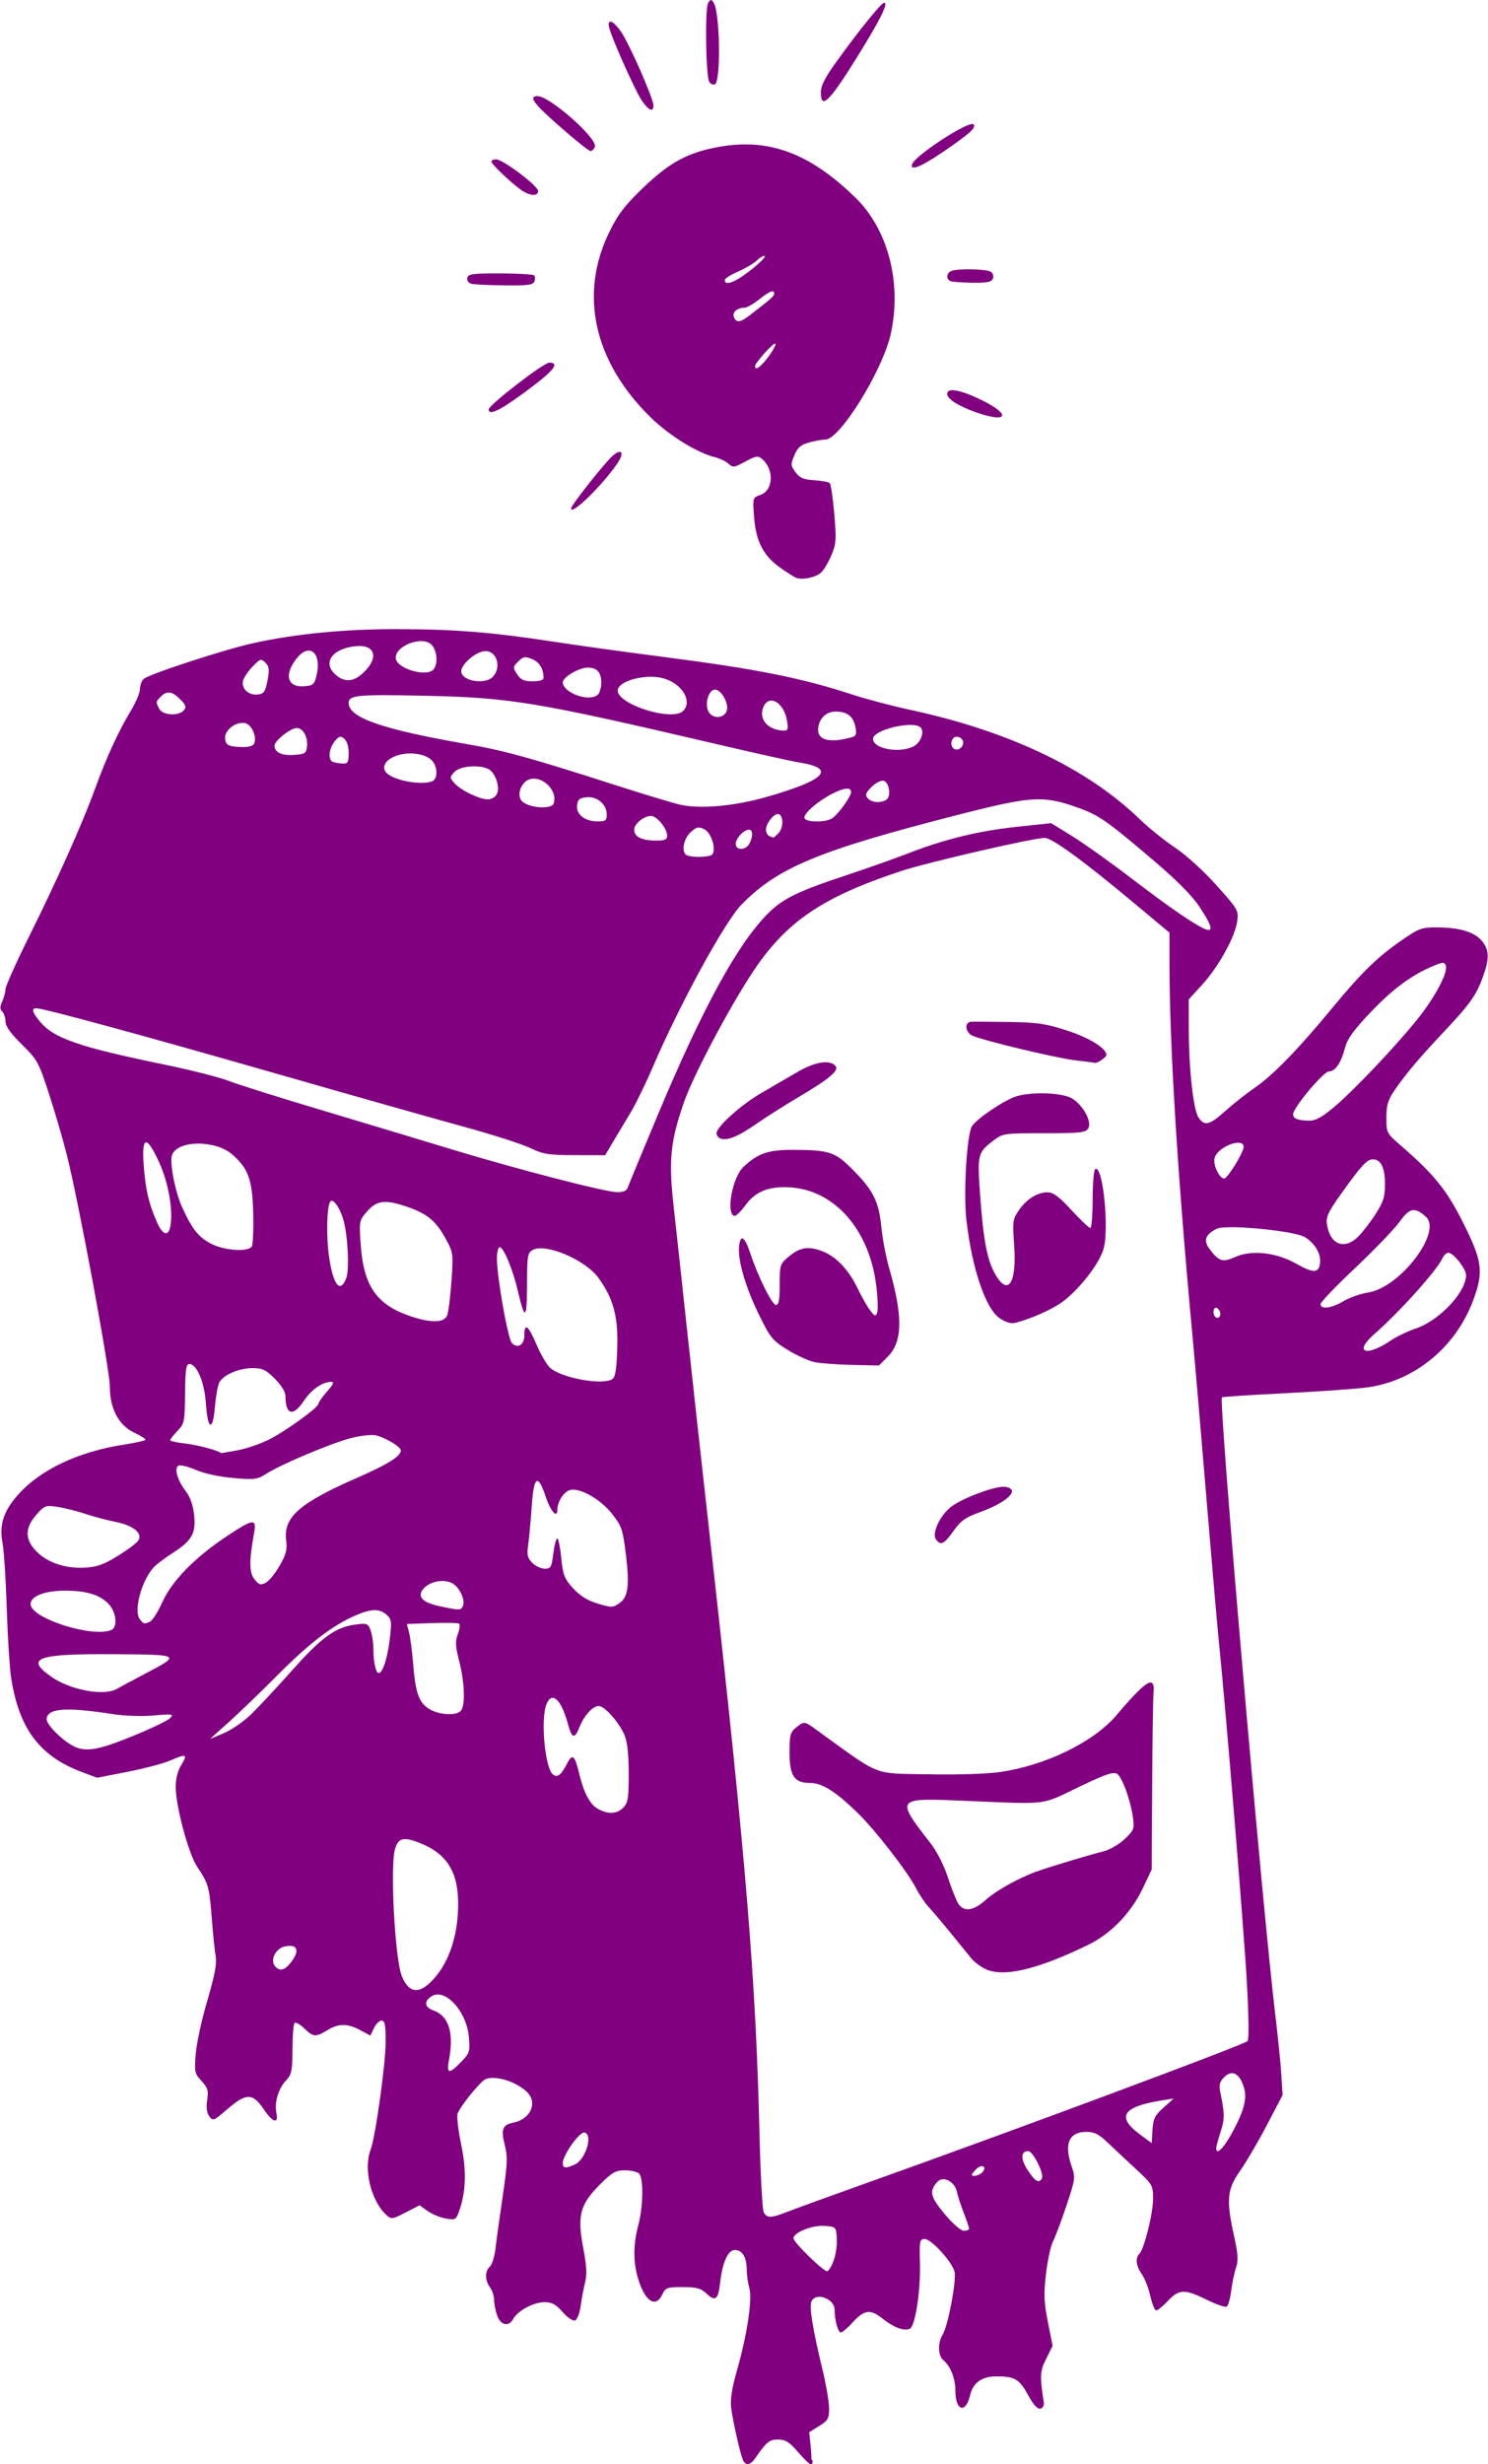 <?xml version="1.0" encoding="UTF-8" standalone="no"?>
<svg
   xmlns:dc="http://purl.org/dc/elements/1.1/"
   xmlns:cc="http://creativecommons.org/ns#"
   xmlns:rdf="http://www.w3.org/1999/02/22-rdf-syntax-ns#"
   xmlns:svg="http://www.w3.org/2000/svg"
   xmlns="http://www.w3.org/2000/svg"
   xmlns:sodipodi="http://sodipodi.sourceforge.net/DTD/sodipodi-0.dtd"
   xmlns:inkscape="http://www.inkscape.org/namespaces/inkscape"
   version="1.1"
   id="svg247"
   width="173.44"
   height="287.04"
   viewBox="0 0 173.44 287.04"
   sodipodi:docname="idee.svg"
   inkscape:version="1.0.1 (1.0.1+r75)"
   inkscape:export-filename="/media/chemo/DATA/Coding/Sammel-App/Sammel-App/sammel_app/assets/images/house_info.png"
   inkscape:export-xdpi="334.45001"
   inkscape:export-ydpi="334.45001">
  <defs
     id="defs251" />
  <sodipodi:namedview
     pagecolor="#ffffff"
     bordercolor="#666666"
     borderopacity="1"
     objecttolerance="10"
     gridtolerance="10"
     guidetolerance="10"
     inkscape:pageopacity="0"
     inkscape:pageshadow="2"
     inkscape:window-width="1848"
     inkscape:window-height="1016"
     id="namedview249"
     showgrid="false"
     inkscape:zoom="2.7234879"
     inkscape:cx="86.720001"
     inkscape:cy="143.52"
     inkscape:window-x="72"
     inkscape:window-y="27"
     inkscape:window-maximized="1"
     inkscape:current-layer="g257"
     inkscape:document-rotation="0" />
  <g
     id="g257">
    <path
       style="display:inline;fill:#800080;stroke-width:0.32"
       d="m 82.875,0.002 c -0.089,0.001 -0.183,0.108 -0.328,0.318 -0.391,0.566 -0.284,8.587 0.123,9.217 0.148,0.229 0.435,0.362 0.639,0.295 C 84.041,9.59 83.933,1.48 83.182,0.311 83.049,0.105 82.964,5.1549625e-4 82.875,0.002 Z m 20.176,0.318 c -0.319,0 -2.872,3.153 -5.531,6.832 -1.385,1.916 -1.84,2.817 -1.84,3.641 0,1.997 0.982,1.061 4.041,-3.85 2.882,-4.627 3.885,-6.623 3.33,-6.623 z M 71.104,2.529 c -0.141,0.033 -0.192,0.231 -0.119,0.611 0.197,1.022 2.966,7.262 3.754,8.459 0.833,1.265 1.422,1.549 1.422,0.684 0,-0.813 -2.803,-7.184 -3.785,-8.604 C 71.821,2.879 71.339,2.474 71.104,2.529 Z m -8.441,8.67 c -1.124,0 -0.495,0.848 2.717,3.656 1.726,1.509 3.278,2.744 3.449,2.744 0.171,0 0.398,-0.226 0.504,-0.502 0.36,-0.939 -5.247,-5.898 -6.67,-5.898 z m 50.648,3.242 c -1.093,0.059 -6.678,3.73 -6.992,4.678 -0.286,0.864 1.059,0.316 3.764,-1.537 3.005,-2.058 3.748,-2.738 3.385,-3.102 -0.03,-0.03 -0.083,-0.043 -0.156,-0.039 z m -26.254,2.381 c -1.019,-0.012 -2.064,0.077 -3.143,0.266 -3.68,0.642 -5.842,1.798 -8.949,4.781 -2.141,2.056 -2.92,3.073 -3.938,5.146 -3.57,7.275 -1.809,15.137 4.846,21.635 2.145,2.095 5.457,4.135 7.486,4.613 0.528,0.124 1.22,0.46 1.537,0.746 0.535,0.482 0.677,0.463 1.975,-0.246 1.197,-0.654 1.475,-0.701 1.922,-0.33 1.467,1.218 1.366,3.684 -0.174,4.221 -0.896,0.312 -0.897,0.319 -0.721,2.609 0.215,2.799 1.076,4.463 3.029,5.854 0.765,0.545 1.609,1.077 1.873,1.184 0.715,0.288 2.281,-0.04 2.908,-0.607 0.303,-0.274 0.838,-1.173 1.188,-1.996 0.573,-1.349 0.607,-1.829 0.346,-4.846 -0.159,-1.841 -0.395,-3.452 -0.525,-3.58 -0.13,-0.128 -0.942,-0.277 -1.805,-0.332 -1.25,-0.079 -1.693,-0.268 -2.186,-0.93 -0.571,-0.768 -0.581,-0.916 -0.137,-1.979 0.377,-0.902 0.742,-1.221 1.705,-1.488 0.674,-0.187 1.532,-0.341 1.908,-0.342 1.715,-0.004 6.753,-8.176 7.65,-12.41 1.26,-5.947 -0.353,-12.069 -4.16,-15.785 -4.274,-4.172 -8.221,-6.133 -12.637,-6.184 z m -29.217,1.742 c -0.308,-0.003 -0.561,0.11 -0.561,0.25 0,0.293 1.964,2.192 3.324,3.213 1.069,0.803 2.117,0.907 2.117,0.211 0,-0.585 -4.095,-3.667 -4.881,-3.674 z m 31.176,11.254 c 0.059,-0.012 0.105,-0.004 0.131,0.021 0.104,0.104 -0.653,0.848 -1.68,1.654 -1.778,1.396 -2.986,1.855 -2.986,1.135 0,-0.182 0.684,-0.625 1.52,-0.982 0.836,-0.358 1.843,-0.952 2.238,-1.322 0.296,-0.278 0.6,-0.471 0.777,-0.506 z m 24.277,1.555 c -0.986,-0.021 -2.004,0.035 -2.387,0.182 -0.604,0.232 -0.669,0.966 -0.105,1.193 0.22,0.089 1.375,0.174 2.568,0.188 1.71,0.02 2.212,-0.085 2.367,-0.488 0.108,-0.282 -0.004,-0.639 -0.25,-0.795 -0.254,-0.161 -1.207,-0.258 -2.193,-0.279 z m -54.984,0.475 c -3.233,-0.007 -3.749,0.064 -3.84,0.525 -0.06,0.305 0.142,0.598 0.473,0.684 0.318,0.082 2.06,0.165 3.869,0.186 2.694,0.03 3.323,-0.051 3.479,-0.455 0.104,-0.272 0.093,-0.593 -0.027,-0.713 -0.12,-0.12 -1.899,-0.222 -3.953,-0.227 z M 90.01,33.938 c 0.157,-0.011 0.23,0.081 0.23,0.273 0,0.272 -0.427,0.649 -2.846,2.51 -1.107,0.852 -1.584,0.904 -1.852,0.207 -0.211,-0.551 0.376,-1.074 1.213,-1.082 0.284,-0.003 1.06,-0.437 1.725,-0.965 0.774,-0.615 1.268,-0.924 1.529,-0.943 z m 0.367,6.092 c 0.096,0.096 -0.268,0.778 -0.809,1.514 -0.897,1.219 -1.587,1.706 -1.557,1.098 0.021,-0.411 2.18,-2.796 2.365,-2.611 z m -26.352,2.211 c -0.663,0 -7.064,4.94 -7.064,5.451 0,0.848 1.673,-0.05 5.383,-2.889 2.303,-1.762 2.829,-2.562 1.682,-2.562 z m 46.992,3.213 c -0.401,3.9e-4 -0.617,0.142 -0.617,0.43 0,0.581 1.28,1.402 3.318,2.127 3.725,1.325 4.23,0.312 0.701,-1.408 -1.552,-0.757 -2.734,-1.149 -3.402,-1.148 z m -38.883,7.189 c -0.232,0.048 -0.578,0.273 -0.98,0.699 -1.46,1.547 -4.594,5.566 -4.594,5.891 0,0.905 4.001,-3.051 5.533,-5.471 0.498,-0.787 0.427,-1.199 0.041,-1.119 z M 46.23,73.281 c -6.079,-0.001 -11.686,0.543 -16.643,1.617 -3.257,0.706 -12.12,3.589 -12.82,4.17 -0.246,0.204 -0.447,0.73 -0.447,1.17 10e-7,0.439 -0.509,1.636 -1.131,2.66 C 13.781,85.218 12.388,88.265 11.031,92 c -1.421,3.913 -4.32,10.397 -7.635,17.072 -1.516,3.053 -2.756,5.818 -2.756,6.145 0,0.326 -0.169,0.963 -0.375,1.416 -0.287,0.63 -0.287,0.912 0,1.199 0.206,0.206 0.375,0.73 0.375,1.164 0,0.54 0.601,1.381 1.906,2.666 1.823,1.795 1.961,2.048 3.176,5.787 0.698,2.151 1.633,5.351 2.076,7.111 1.382,5.485 5.002,24.979 5.002,26.941 0,2.566 1.025,4.514 2.828,5.369 0.732,0.347 1.332,0.719 1.332,0.824 -10e-7,0.105 -1.116,0.362 -2.48,0.572 -5.377,0.828 -9.822,2.936 -12.428,5.896 -1.651,1.876 -2.16,3.491 -1.758,5.564 0.166,0.853 0.388,4.287 0.494,7.631 0.106,3.344 0.338,7.001 0.516,8.127 0.933,5.908 3.332,9.089 8.242,10.926 l 1.775,0.664 3.539,-0.691 c 1.946,-0.381 4.169,-0.966 4.939,-1.299 1.929,-0.834 2.113,-0.769 1.346,0.473 -0.427,0.692 -0.666,1.617 -0.666,2.582 0,2.232 1.499,7.813 2.498,9.299 1.316,1.957 1.418,2.312 1.699,5.92 0.144,1.848 0.352,3.887 0.463,4.529 0.147,0.856 -0.111,2.224 -0.969,5.119 -0.644,2.173 -1.253,4.969 -1.354,6.211 -0.172,2.126 -0.13,2.312 0.672,3.178 0.729,0.786 0.823,1.11 0.66,2.223 -0.127,0.869 -0.044,1.498 0.25,1.895 0.418,0.563 0.518,0.528 1.932,-0.695 2.39,-2.068 3.093,-2.081 4.447,-0.082 1.018,1.503 1.7,1.699 1.443,0.416 -0.253,-1.266 0.215,-2.858 1.129,-3.83 0.641,-0.683 0.731,-1.111 0.742,-3.615 0.007,-1.562 0.115,-2.944 0.242,-3.07 0.127,-0.127 0.633,0.156 1.125,0.627 1.071,1.026 1.332,1.046 2.691,0.217 1.324,-0.807 2.343,-0.809 3.838,-0.008 l 1.182,0.633 0.418,-0.873 c 0.23,-0.48 0.631,-0.873 0.891,-0.873 0.373,0 0.472,0.502 0.477,2.4 0.006,2.538 -1.19,11.149 -1.756,12.637 -0.858,2.257 0.046,5.988 1.846,7.617 0.562,0.509 0.688,0.493 2.225,-0.299 l 1.631,-0.84 0.92,0.654 c 0.506,0.36 1.452,0.755 2.104,0.877 1.076,0.202 1.213,0.147 1.504,-0.619 0.879,-2.311 0.984,-4.825 0.33,-7.955 -0.351,-1.683 -0.54,-3.324 -0.418,-3.646 0.339,-0.898 2.664,-3.758 3.254,-4.002 1.126,-0.466 3.444,0.23 4.764,1.432 1.375,1.253 0.534,3.223 -1.557,3.641 -1.247,0.249 -1.435,0.78 -0.951,2.67 0.33,1.286 0.29,2.19 -0.244,5.799 -0.348,2.351 -0.725,5.094 -0.84,6.094 -0.114,1 -0.415,1.989 -0.668,2.199 -0.593,0.492 -0.588,1.61 0.01,2.4 0.258,0.342 0.475,0.997 0.48,1.455 0.006,0.458 0.168,1.286 0.361,1.84 0.402,1.153 1.359,1.356 1.873,0.396 0.506,-0.946 2.37,-1.949 3.621,-1.949 0.895,0 1.337,0.238 2.137,1.148 0.575,0.655 1.199,1.075 1.451,0.979 0.244,-0.094 0.538,-0.86 0.654,-1.709 0.116,-0.846 0.349,-2.085 0.518,-2.754 0.226,-0.893 0.167,-1.957 -0.225,-4 -0.716,-3.74 -0.375,-5.042 1.924,-7.344 1.459,-1.46 1.844,-1.68 2.943,-1.68 0.696,0 1.437,0.172 1.648,0.383 0.53,0.53 0.477,3.883 -0.096,6.016 -0.598,2.229 -0.607,4.282 -0.023,6.221 0.795,2.642 2.039,3.462 2.814,1.859 0.396,-0.819 0.561,-0.879 2.393,-0.877 1.642,0.002 2.106,0.131 2.797,0.779 1.007,0.946 1.342,0.673 1.555,-1.262 0.263,-2.392 0.916,-3.84 1.732,-3.84 0.857,0 1.371,0.864 1.371,2.301 10e-7,0.585 0.137,1.538 0.303,2.117 0.372,1.298 -0.257,5.482 -1.451,9.645 -0.561,1.957 -0.781,3.352 -0.674,4.264 0.17,1.437 0.995,5.137 1.355,6.074 h 0.002 c 0.29,0.753 0.863,0.706 1.436,-0.117 1.371,-1.972 1.653,-2.203 2.693,-2.203 0.855,0 1.294,0.275 2.297,1.436 0.682,0.79 1.345,1.437 1.475,1.439 0.01,1.8e-4 0.015,-0.035 0.023,-0.045 0.028,0.017 0.06,0.049 0.08,0.049 0.078,0 0.143,-0.142 0.143,-0.318 0,-0.104 -0.057,-0.191 -0.139,-0.25 0,0 0,-0.002 0,-0.002 0.006,-0.337 -0.014,-0.791 -0.066,-1.297 l -0.195,-1.869 1.16,-0.719 c 1.034,-0.639 1.16,-0.863 1.16,-2.051 -2.3e-4,-0.734 -0.348,-2.773 -0.773,-4.533 -1.105,-4.573 -1.531,-7.137 -1.303,-7.855 0.385,-1.213 2.717,-0.449 2.717,0.891 0,1.196 0.396,2.645 0.725,2.645 0.179,0 0.774,-0.494 1.32,-1.098 1.418,-1.566 2.096,-1.661 3.557,-0.5 1.298,1.031 2.433,1.456 3.154,1.18 0.637,-0.244 1.281,-4.383 1.193,-7.662 -0.07,-2.606 -0.031,-2.799 0.561,-2.799 0.765,0 3.18,2.648 3.471,3.807 0.249,0.992 -0.754,6.308 -1.377,7.301 -0.593,0.945 -0.564,2.475 0.057,2.99 0.86,0.714 1.42,2.134 1.42,3.607 0,2.314 1.191,2.682 1.703,0.527 0.362,-1.521 1.36,-2.232 3.129,-2.232 2.107,0 2.634,0.321 3.686,2.252 0.57,1.048 1.052,1.576 1.379,1.508 0.295,-0.061 0.463,-0.364 0.406,-0.732 -0.475,-3.09 -0.446,-3.634 0.283,-5.094 l 0.744,-1.488 -0.551,-2.783 c -0.459,-2.318 -0.496,-3.256 -0.219,-5.611 0.183,-1.556 0.548,-3.249 0.812,-3.76 0.264,-0.511 0.969,-2.386 1.566,-4.166 1.031,-3.073 1.063,-3.302 0.633,-4.521 -0.946,-2.682 -0.358,-4.084 1.713,-4.084 0.911,0 1.439,0.266 2.457,1.238 0.713,0.681 2.197,2.07 3.297,3.088 1.95,1.804 2,1.891 2,3.482 0,1.701 -1.029,5.827 -1.594,6.393 -0.499,0.499 -0.391,1.413 0.283,2.371 0.336,0.477 0.782,1.623 0.992,2.547 0.21,0.924 0.521,1.68 0.691,1.68 0.17,0 0.786,-0.503 1.367,-1.119 1.301,-1.379 1.938,-1.397 4.518,-0.127 1.109,0.546 2.158,0.905 2.33,0.799 0.172,-0.106 0.409,-0.949 0.527,-1.873 0.118,-0.924 0.374,-2.135 0.566,-2.693 0.275,-0.799 0.223,-1.584 -0.242,-3.682 -0.926,-4.178 -0.811,-5.413 0.707,-7.566 0.704,-0.999 2.109,-3.395 3.119,-5.322 l 1.836,-3.504 -0.152,-2.416 c -0.084,-1.329 -0.39,-4.358 -0.678,-6.734 -1.53,-12.622 -6.647,-71.762 -6.24,-72.127 0.07,-0.063 3.44,-0.28 7.488,-0.482 4.048,-0.202 8.352,-0.511 9.564,-0.686 5.461,-0.784 10.178,-4.675 12.209,-10.07 1.26,-3.346 1.107,-4.589 -1.107,-9.014 -1.948,-3.892 -3.378,-5.669 -7.309,-9.076 -1.647,-1.428 -1.678,-1.484 -1.678,-3.234 0,-1.39 0.185,-2.056 0.838,-3.027 1.275,-1.897 2.906,-3.845 5.73,-6.84 3.146,-3.336 3.889,-4.369 4.666,-6.496 0.775,-2.12 0.765,-3.14 -0.039,-4.162 -0.842,-1.071 -2.541,-1.616 -5.115,-1.643 -1.952,-0.02 -2.208,0.067 -4.16,1.402 -2.931,2.006 -4.768,3.79 -8.256,8.014 -3.988,4.83 -6.86,7.78 -9.023,9.268 -0.968,0.666 -2.5,1.876 -3.406,2.691 -1.854,1.668 -2.445,1.808 -3.143,0.744 -0.599,-0.914 -1.118,-5.648 -1.125,-10.258 l -0.006,-3.475 1.58,-1.73 c 1.894,-2.073 3.813,-5.54 4.068,-7.354 0.181,-1.282 0.122,-1.383 -2.432,-4.229 -1.51,-1.682 -3.551,-3.535 -4.826,-4.383 -1.216,-0.808 -3.043,-2.276 -4.061,-3.262 -6.111,-5.918 -15.195,-10.26 -26.65,-12.74 -2.2,-0.476 -5.256,-1.279 -6.791,-1.781 -6.058,-1.984 -11.202,-3.007 -22.33,-4.443 -4.136,-0.534 -9.823,-1.322 -12.639,-1.754 -7.183,-1.101 -11.591,-1.452 -18.25,-1.453 z m 2.855,1.395 c 0.46,6.05e-4 0.877,0.113 1.166,0.375 0.704,0.637 0.847,2.362 0.244,2.965 -0.847,0.847 -4.138,-0.11 -4.354,-1.266 -0.198,-1.062 1.563,-2.076 2.943,-2.074 z M 42.043,75.25 c 1.636,0.08 1.982,1.314 0.598,2.814 -1.2,1.3 -2.284,1.508 -3.375,0.65 -1.731,-1.362 -0.74,-3.058 2,-3.426 0.285,-0.038 0.544,-0.05 0.777,-0.039 z m -6.148,0.535 c 0.871,-0.076 1.428,1.061 1.008,2.85 -0.255,1.087 -0.395,1.214 -1.42,1.301 -1.998,0.169 -2.415,-1.326 -0.906,-3.244 0.462,-0.587 0.923,-0.872 1.318,-0.906 z m 20.688,0.055 c 1.363,0 1.903,1.95 0.836,3.018 -0.936,0.936 -3.658,0.446 -3.658,-0.658 0,-0.864 1.79,-2.359 2.822,-2.359 z m 4.541,0.723 c 0.226,-0.038 0.483,0.04 0.904,0.215 0.864,0.358 1.316,1.103 1.328,2.184 0.003,0.254 -0.46,0.398 -1.268,0.398 -1.013,0 -1.383,-0.167 -1.811,-0.82 -0.512,-0.782 -0.507,-0.852 0.129,-1.488 0.295,-0.295 0.491,-0.45 0.717,-0.488 z m -30.646,0.307 c 0.136,0.022 0.268,0.137 0.457,0.326 0.448,0.448 0.488,0.797 0.242,2.072 -0.256,1.325 -0.409,1.545 -1.135,1.629 -1.085,0.126 -1.971,-0.734 -1.699,-1.65 0.112,-0.377 0.62,-1.114 1.129,-1.637 0.542,-0.557 0.78,-0.778 1.006,-0.74 z m 38.02,0.893 c 1.085,-0.002 1.584,0.552 1.584,1.758 0,0.546 -0.174,1.166 -0.385,1.377 -0.934,0.934 -4.096,-0.172 -4.096,-1.432 0,-0.591 1.89,-1.702 2.896,-1.703 z m 7.115,1.072 c 0.592,-0.021 1.176,0.03 1.684,0.17 2.205,0.609 3.461,2.672 2.32,3.812 C 78.372,84.06 72,82.069 72,80.438 c 0,-0.833 1.836,-1.539 3.611,-1.604 z m 7.732,1.486 c 0.668,0 1.527,1.41 1.4,2.301 -0.153,1.083 -1.732,1.22 -2.201,0.191 -0.419,-0.92 0.086,-2.492 0.801,-2.492 z M 19.787,80.68 c 0.359,0.049 0.746,0.305 1.215,0.773 0.658,0.658 0.741,0.904 0.428,1.281 -0.58,0.699 -2.457,0.597 -2.859,-0.154 -0.428,-0.8 -0.423,-0.843 0.172,-1.438 0.355,-0.355 0.686,-0.512 1.045,-0.463 z m 25.123,0.293 c 1.224,0.002 2.791,0.029 4.791,0.074 9.839,0.221 12.776,0.709 33.818,5.627 4.488,1.049 8.808,2.01 9.6,2.135 4.413,0.693 3.152,2.041 -3.756,4.016 -3.733,1.067 -7.609,1.427 -9.984,0.928 -0.781,-0.164 -4.309,-1.228 -7.84,-2.363 -9.588,-3.083 -12.747,-3.956 -16.979,-4.691 -10.02,-1.742 -13.92,-3.092 -13.92,-4.82 0,-0.684 0.596,-0.91 4.27,-0.904 z m 44.893,0.639 c 0.76,-0.092 1.69,0.85 1.934,2.35 0.161,0.993 0.101,1.156 -0.414,1.139 -1.804,-0.061 -2.897,-1.294 -2.371,-2.678 0.195,-0.513 0.506,-0.769 0.852,-0.811 z m 7.594,1.27 c 1.352,0 2.067,0.558 2.312,1.807 0.159,0.809 0.082,1.041 -0.395,1.176 -2.464,0.699 -3.955,0.389 -3.955,-0.822 0,-1.237 0.871,-2.16 2.037,-2.16 z m -69.273,1.326 c 0.133,-0.013 0.264,-0.011 0.393,0.008 0.765,0.112 1.442,1.529 1.125,2.355 -0.117,0.305 -0.604,0.462 -1.391,0.445 -1.665,-0.035 -2.01,-0.227 -2.01,-1.115 0,-0.799 0.954,-1.605 1.883,-1.693 z m 78.115,0.236 c 0.554,0.016 0.982,0.13 1.133,0.375 0.382,0.619 -0.145,1.786 -0.979,2.166 -1.713,0.781 -4.633,0.203 -4.633,-0.918 0,-0.835 2.815,-1.671 4.479,-1.623 z m -71.664,0.357 c 0.758,0 1.336,1.044 1.205,2.176 -0.09,0.779 -0.241,0.872 -1.541,0.957 C 32.811,88.027 32,87.632 32,86.844 c 0,-0.563 1.866,-2.043 2.574,-2.043 z m 77.043,1.023 c 0.368,0.05 0.725,0.383 0.643,0.811 -0.059,0.307 -0.339,0.604 -0.623,0.658 -0.607,0.117 -0.969,-0.612 -0.6,-1.209 0.135,-0.218 0.359,-0.29 0.58,-0.26 z m -72.025,0.006 c 0.16,-0.045 0.31,0.035 0.531,0.219 0.313,0.26 0.518,0.918 0.518,1.67 0,1.081 -0.093,1.239 -0.721,1.217 -0.396,-0.014 -0.899,-0.099 -1.119,-0.188 -0.595,-0.24 -0.484,-1.534 0.203,-2.383 0.259,-0.319 0.428,-0.49 0.588,-0.535 z m 8.139,1.934 c 1.002,-0.021 1.981,0.237 2.535,0.738 0.747,0.676 0.814,2.233 0.107,2.504 -1.203,0.462 -4.122,-0.016 -5.174,-0.848 -0.791,-0.625 -0.441,-1.533 0.789,-2.047 0.53,-0.222 1.141,-0.335 1.742,-0.348 z m 7.658,1.498 c 0.592,0.013 1.163,0.12 1.559,0.332 0.814,0.436 1.372,2.14 0.955,2.918 -0.179,0.335 -0.643,0.605 -1.033,0.602 -0.991,-0.01 -3.151,-1.049 -3.879,-1.867 -0.589,-0.662 -0.589,-0.708 -0.029,-1.326 0.398,-0.44 1.442,-0.679 2.428,-0.658 z m 6.762,1.436 c 1.379,-0.064 2.881,1.58 2.369,2.914 -0.28,0.729 -3.054,0.472 -3.732,-0.346 -0.545,-0.657 -0.103,-2.027 0.785,-2.432 0.186,-0.085 0.381,-0.128 0.578,-0.137 z m 40.816,0.244 c 0.685,0.13 0.945,1.834 0.338,2.219 -0.663,0.42 -1.747,0.326 -2.174,-0.188 -0.314,-0.378 -0.227,-0.624 0.449,-1.301 0.46,-0.46 1.083,-0.788 1.387,-0.73 z m -4.338,0.926 c 0.375,-0.035 0.57,0.095 0.57,0.391 0,0.498 -1.391,2.456 -2.146,3.021 -0.761,0.569 -3.293,0.531 -3.293,-0.051 0,-0.561 1.606,-1.935 3.23,-2.764 0.711,-0.363 1.264,-0.563 1.639,-0.598 z m -30.248,0.994 c 1.233,-0.119 2.34,0.835 2.34,2.02 0,0.691 -0.143,0.799 -1.049,0.799 -1.486,-10e-7 -2.533,-0.812 -2.41,-1.871 0.08,-0.695 0.283,-0.866 1.119,-0.947 z m 53.084,0.25 c 1.222,0.047 2.273,0.314 3.607,0.768 2.916,0.992 3.624,1.466 9.041,6.055 2.997,2.539 4.767,4.307 5.68,5.674 1.436,2.15 1.677,2.98 0.768,2.648 -1.123,-0.41 -4.18,-2.501 -8.605,-5.885 -2.489,-1.903 -5.63,-4.14 -6.979,-4.973 l -2.453,-1.514 -3.902,0.414 c -4.536,0.481 -8.433,1.424 -12.701,3.074 -1.672,0.647 -4.911,1.795 -7.199,2.551 -5.706,1.885 -7.434,2.723 -9.176,4.449 -3.518,3.487 -7.639,10.997 -12.83,23.387 -1.844,4.4 -3.438,8.253 -3.543,8.561 -0.132,0.386 -0.519,0.556 -1.242,0.545 -1.438,-0.021 -11.852,-2.723 -19.609,-5.086 -3.52,-1.072 -10.289,-3.11 -15.041,-4.529 -4.752,-1.419 -9.531,-2.924 -10.621,-3.346 -1.09,-0.422 -4.474,-1.279 -7.52,-1.906 -9.913,-2.04 -12.842,-3.047 -14.459,-4.969 -0.912,-1.083 -1.057,-1.59 -0.457,-1.59 0.83,0 12.387,3.145 27.617,7.514 8.8,2.525 18.736,5.337 22.08,6.25 3.344,0.913 6.872,2.039 7.84,2.502 1.565,0.748 2.149,0.842 5.268,0.848 l 3.506,0.008 0.973,-1.645 c 0.535,-0.904 1.442,-2.415 2.014,-3.359 0.571,-0.944 1.72,-3.3 2.553,-5.236 3.183,-7.404 8.401,-16.958 10.348,-18.945 4.271,-4.358 8.974,-6.303 25.42,-10.512 5.077,-1.299 7.588,-1.831 9.625,-1.752 z M 90.631,94.812 c 0.073,-0.01 0.141,1.44e-4 0.197,0.035 0.535,0.331 0.458,1.661 -0.131,2.25 -0.277,0.277 -0.529,0.49 -0.561,0.477 -0.031,-0.014 -0.237,-0.097 -0.457,-0.186 -0.22,-0.089 -0.4,-0.422 -0.4,-0.74 0,-0.706 0.838,-1.769 1.352,-1.836 z m -14.742,0.227 c 0.669,0 1.871,1.468 1.871,2.283 0,0.49 -0.242,0.596 -1.359,0.588 -1.63,-0.012 -2.48,-0.446 -2.48,-1.268 0,-0.679 1.135,-1.604 1.969,-1.604 z m 5.383,1.375 c 0.227,-0.056 0.454,0.006 0.789,0.158 0.802,0.366 1.43,2.219 0.992,2.928 -0.212,0.343 -2.227,0.43 -2.973,0.129 -0.69,-0.278 -0.454,-1.867 0.396,-2.666 0.339,-0.319 0.568,-0.493 0.795,-0.549 z m 6.033,0.227 c 0.464,0 0.486,0.796 0.045,1.621 -0.43,0.804 -1.59,0.823 -1.59,0.027 0,-0.642 0.943,-1.648 1.545,-1.648 z m 34.463,0.959 c 0.856,0 4.477,2.637 10.328,7.52 l 4.219,3.521 0.002,3.771 c 0.007,9.572 0.964,24.901 2.729,43.748 0.255,2.728 0.971,11.081 1.592,18.561 0.62,7.48 1.271,14.967 1.445,16.639 0.735,7.047 2.872,33.005 3.234,39.291 0.238,4.138 0.276,6.922 0.098,7.096 -0.461,0.449 -26.982,10.322 -44.773,16.666 -3.872,1.381 -7.799,2.805 -8.725,3.168 -2.055,0.804 -2.53,0.821 -2.9,0.1 -0.158,-0.308 -0.38,-4.447 -0.492,-9.199 -0.419,-17.786 -1.565,-31.711 -5.514,-67.041 -1.151,-10.296 -2.516,-22.68 -3.035,-27.52 -0.519,-4.84 -1.177,-10.887 -1.461,-13.439 -0.598,-5.377 -0.377,-7.559 1.227,-12.145 1.074,-3.069 5.144,-10.775 7.92,-14.994 3.914,-5.947 8.071,-8.798 17.299,-11.861 3.068,-1.019 15.464,-3.881 16.809,-3.881 z m 46.393,14.553 c 0.195,-0.004 0.275,0.098 0.355,0.307 0.3,0.782 -1.244,3.704 -3.322,6.283 -2.624,3.256 -7.49,8.372 -9.77,10.271 -1.406,1.171 -2.106,1.541 -2.881,1.521 -1.304,-0.032 -1.822,-0.244 -1.822,-0.746 0,-0.754 3.545,-4.988 4.176,-4.988 0.744,0 1.413,-0.992 1.889,-2.795 0.267,-1.014 1.03,-2.06 3.033,-4.16 2.578,-2.702 4.756,-4.3 7.309,-5.359 0.53,-0.22 0.838,-0.33 1.033,-0.334 z m -54.961,6.861 c -0.823,0.038 -0.703,1.259 0.16,1.629 1.42,0.608 9.724,2.595 11.92,2.852 1.232,0.144 2.286,0.282 2.342,0.305 0.244,0.1 1.34,-0.651 1.34,-0.918 0,-0.781 -2.002,-2.014 -4.646,-2.863 -2.458,-0.79 -3.456,-0.935 -6.721,-0.979 -2.108,-0.028 -4.087,-0.04 -4.395,-0.025 z m -17.008,4.719 c -0.844,0.01 -1.978,0.396 -3.23,1.129 -1.056,0.618 -2.954,1.72 -4.215,2.449 -2.366,1.367 -5.227,3.933 -5.227,4.688 0,0.235 0.18,0.505 0.4,0.598 0.782,0.328 2.03,-0.165 4.184,-1.65 1.2,-0.828 3.4,-2.225 4.889,-3.105 3.749,-2.216 4.88,-3.177 4.367,-3.711 -0.261,-0.271 -0.661,-0.402 -1.168,-0.396 z m 24.729,3.625 c -0.969,0.029 -1.9,0.152 -2.553,0.375 -1.474,0.504 -4.672,2.691 -5.098,3.486 -0.589,1.1 -0.978,7.773 -0.633,10.824 0.641,5.657 2.226,10.368 3.871,11.494 0.706,0.483 1.33,0.673 1.816,0.551 1.786,-0.448 4.268,-1.541 5.457,-2.402 1.978,-1.433 4.369,-4.495 4.85,-6.213 0.678,-2.42 -0.096,-9.842 -0.969,-9.303 -0.166,0.103 -0.303,1.692 -0.303,3.529 0,1.838 -0.123,3.34 -0.273,3.34 -0.15,0 -1.136,-0.934 -2.191,-2.078 -1.466,-1.589 -2.126,-2.08 -2.797,-2.08 -1.19,0 -2.453,0.795 -3.357,2.115 -0.697,1.017 -0.736,1.298 -0.539,3.904 0.346,4.584 -0.699,6.198 -2.238,3.455 -0.909,-1.621 -1.352,-3.973 -1.723,-9.154 -0.337,-4.715 -0.282,-4.951 1.5,-6.309 1.162,-0.885 1.213,-0.893 5.961,-0.893 4.197,0 4.832,-0.068 5.139,-0.555 0.473,-0.749 -0.577,-2.702 -1.879,-3.496 -0.706,-0.431 -2.426,-0.641 -4.041,-0.592 z m -103.93,5.715 c 0.293,-0.077 0.798,0.665 1.518,2.225 1.052,2.283 1.628,5.252 1.398,7.219 -0.187,1.602 -0.909,1.492 -1.656,-0.252 -0.94,-2.193 -1.274,-3.642 -1.498,-6.504 -0.134,-1.714 -0.055,-2.61 0.238,-2.688 z m 127.486,0.043 c 0.292,0.036 0.484,0.186 0.484,0.48 0,0.261 -0.445,1.197 -0.988,2.08 -0.543,0.883 -1.117,1.604 -1.273,1.604 -0.579,0 -1.33,-1.59 -1.129,-2.391 0.246,-0.978 2.029,-1.881 2.906,-1.773 z m -121.389,0.092 c 1.429,-0.007 3.02,0.417 4,1.277 1.875,1.646 2.329,2.931 2.426,6.852 0.047,1.905 -0.029,3.643 -0.172,3.863 -0.413,0.638 -3.103,0.478 -4.625,-0.275 -1.534,-0.759 -2.291,-1.688 -3.473,-4.27 -0.833,-1.819 -1.505,-5.299 -1.186,-6.133 0.333,-0.867 1.601,-1.307 3.029,-1.314 z m 69.393,0.729 c -2.923,-0.015 -4.122,0.393 -5.828,1.988 -1.29,1.207 -2.071,5.444 -1.053,5.711 0.176,0.046 0.758,-0.519 1.293,-1.256 1.175,-1.618 2.762,-2.242 5.271,-2.07 5.165,0.353 9.191,4.986 9.977,11.48 0.171,1.416 0.219,2.817 0.105,3.111 -0.178,0.464 -0.289,0.429 -0.818,-0.262 -0.337,-0.439 -0.967,-1.538 -1.4,-2.443 -1.097,-2.294 -2.531,-3.821 -4.187,-4.453 -1.65,-0.63 -2.607,-0.465 -3.975,0.686 -0.936,0.788 -0.984,0.946 -0.984,3.201 0,1.779 -0.109,2.371 -0.434,2.371 -0.459,0 -2.112,-3.331 -3.021,-6.088 -0.631,-1.913 -1.142,-2.198 -1.285,-0.717 -0.156,1.618 0.769,4.775 2.328,7.951 1.316,2.681 1.573,2.998 3.322,4.078 1.043,0.644 2.453,1.288 3.133,1.432 0.68,0.144 2.651,0.291 4.381,0.328 l 3.146,0.068 1.043,-1.047 c 1.722,-1.728 1.762,-4.7 0.141,-10.309 -0.359,-1.242 -0.76,-3.338 -0.891,-4.658 -0.302,-3.058 -0.926,-4.34 -3.26,-6.703 -2.141,-2.168 -2.755,-2.378 -7.004,-2.4 z m 67.535,1.104 c 0.941,0 1.414,0.955 1.414,2.859 0,1.514 -0.179,2.091 -1.084,3.502 -0.596,0.929 -1.505,2.108 -2.02,2.623 -1.593,1.593 -3.275,0.974 -3.646,-1.344 -0.15,-0.934 0.073,-1.425 1.652,-3.641 2.317,-3.251 3.006,-4 3.684,-4 z m -121.352,4.832 c 0.375,-0.002 0.995,0.967 1.355,2.193 0.524,1.78 0.725,5.83 0.34,6.816 -0.7,1.791 -1.486,0.871 -1.98,-2.316 -0.379,-2.443 -0.298,-6.19 0.143,-6.631 0.042,-0.042 0.089,-0.062 0.143,-0.062 z m 6.373,0.133 c 0.587,0.018 1.293,0.186 2.207,0.49 2.512,0.836 3.556,1.68 4.715,3.809 0.865,1.589 0.885,1.728 0.664,4.906 -0.125,1.799 -0.35,3.594 -0.498,3.99 -0.343,0.917 -1.923,0.935 -4.457,0.051 -3.775,-1.318 -5.267,-3.481 -5.613,-8.137 -0.208,-2.797 -0.19,-2.92 0.623,-3.887 0.731,-0.869 1.381,-1.254 2.359,-1.223 z m 119.92,0.965 c 0.355,0.062 0.743,0.315 1.232,0.746 1.98,1.741 -3.005,8.28 -6.74,8.84 -0.836,0.125 -2.112,0.573 -2.834,0.996 -1.433,0.84 -2.695,1.007 -2.695,0.357 0,-0.227 1.825,-2.132 4.055,-4.234 2.23,-2.102 4.549,-4.513 5.156,-5.357 0.735,-1.023 1.235,-1.451 1.826,-1.348 z m -21.221,1.977 c 2.788,0.026 7.542,0.608 8.414,1.18 1.15,0.754 1.832,1.935 1.713,2.971 -0.14,1.221 -0.752,1.238 -2.824,0.072 -2.31,-1.299 -5.184,-1.605 -7.076,-0.752 -1.449,0.653 -1.9,0.513 -2.979,-0.932 -0.745,-0.998 -0.494,-1.704 0.836,-2.357 0.276,-0.136 0.987,-0.19 1.916,-0.182 z m -85.484,2.334 c 0.455,0 1.535,2.611 2.115,5.111 0.812,3.5 1.052,3.34 1.062,-0.699 0.009,-3.479 0.058,-3.775 0.684,-4.109 1.503,-0.804 6.123,1.166 7.639,3.258 1.756,2.424 2.313,4.51 2.193,8.213 -0.08,2.493 -0.223,3.364 -0.586,3.594 -1.168,0.737 -5.984,-0.155 -7.26,-1.346 -0.385,-0.359 -1.089,-1.573 -1.566,-2.697 -0.947,-2.229 -1.414,-2.583 -1.414,-1.074 0,1.11 -0.772,1.596 -1.451,0.914 -0.468,-0.47 -1.748,-7.703 -1.748,-9.879 0,-0.707 0.15,-1.285 0.332,-1.285 z m 110.568,0.641 c 0.584,0 2.061,1.861 2.061,2.598 0,2.017 -3.138,5.329 -5.92,6.248 -0.88,0.291 -2.177,0.917 -2.881,1.393 -2.865,1.935 -4.325,1.366 -1.914,-0.746 2.984,-2.614 7.328,-7.443 7.963,-8.852 0.159,-0.353 0.47,-0.641 0.691,-0.641 z m -27.094,6.4 c 0.157,0 0.366,0.21 0.465,0.469 0.192,0.502 -0.206,0.931 -0.547,0.59 -0.305,-0.305 -0.246,-1.059 0.082,-1.059 z M 22.062,158.881 c 0.881,0 1.769,2.116 1.938,4.613 0.209,3.107 0.806,3.318 1.053,0.373 0.103,-1.229 0.335,-2.512 0.516,-2.85 0.468,-0.875 2.299,-1.658 3.877,-1.658 1.141,0 1.542,0.192 2.592,1.242 0.79,0.79 1.242,1.539 1.242,2.055 0,2.164 0.9,2.386 2.133,0.523 0.861,-1.301 2.171,-2.219 3.166,-2.219 0.405,0 0.295,0.266 -0.465,1.131 -0.546,0.622 -0.994,1.257 -0.994,1.412 0,0.436 -3.788,3.18 -5.771,4.182 -0.977,0.493 -2.626,1.055 -3.662,1.246 -1.036,0.192 -1.893,0.341 -1.904,0.332 -0.425,-0.33 -2.721,-0.948 -4.102,-1.104 -1.012,-0.114 -1.84,-0.297 -1.84,-0.406 0,-0.11 0.381,-0.597 0.848,-1.084 0.805,-0.84 0.85,-1.06 0.881,-4.338 0.026,-2.781 0.122,-3.451 0.494,-3.451 z m 21.227,8.273 c 0.206,-0.003 0.377,0.007 0.498,0.033 1.099,0.241 2.934,1.34 2.934,1.756 0,0.684 -1.492,1.615 -5.16,3.221 -6.697,2.932 -8.564,4.589 -8.203,7.279 0.14,1.041 -0.008,1.611 -0.752,2.914 -0.509,0.891 -1.241,1.789 -1.625,1.994 -0.599,0.32 -0.787,0.265 -1.316,-0.389 -0.632,-0.78 -0.641,-2.149 -0.037,-5.482 0.296,-1.633 -0.129,-1.573 -3.184,0.453 -3.743,2.482 -6.404,5.204 -7.52,7.689 -0.514,1.145 -1.177,2.175 -1.475,2.289 -0.708,0.272 -0.669,0.281 -1.133,-0.277 -0.771,-0.929 0.123,-4.382 1.562,-6.033 0.287,-0.329 1.269,-1.077 2.184,-1.664 2.319,-1.488 2.787,-2.302 2.564,-4.457 -0.119,-1.155 -0.448,-2.093 -0.979,-2.791 -0.967,-1.27 -1.365,-2.65 -0.855,-2.965 0.201,-0.124 1.114,0.096 2.027,0.488 1.001,0.43 2.739,0.807 4.379,0.947 2.504,0.215 2.809,0.175 3.84,-0.494 1.648,-1.07 7.602,-3.577 9.887,-4.162 0.818,-0.21 1.746,-0.341 2.363,-0.35 z m 19.348,5.35 c 0.247,0.008 0.562,0.612 0.957,1.797 0.576,1.727 1.367,2.641 1.367,1.58 0,-0.954 0.758,-2.138 1.486,-2.32 1.164,-0.292 3.532,1.051 4.898,2.779 1.121,1.418 1.248,1.791 1.607,4.729 0.441,3.596 0.265,4.953 -0.73,5.65 -0.813,0.57 -0.911,0.57 -2.824,-0.019 -0.958,-0.295 -1.882,-0.901 -2.617,-1.715 -1,-1.106 -1.165,-1.532 -1.361,-3.521 -0.123,-1.245 -0.332,-2.264 -0.465,-2.264 -0.133,0 -0.34,0.794 -0.461,1.762 -0.199,1.59 -0.296,1.76 -0.998,1.76 -0.427,0 -1.082,-0.307 -1.455,-0.68 -0.572,-0.572 -0.646,-0.91 -0.471,-2.16 0.114,-0.815 0.299,-2.813 0.408,-4.441 0.133,-1.976 0.34,-2.946 0.658,-2.936 z m 54.453,0.68 c -1.048,-0.122 -4.896,1.311 -6.209,2.312 -1.349,1.029 -2.327,3.182 -1.758,3.867 0.57,0.687 0.942,0.488 2.066,-1.104 0.788,-1.116 1.356,-1.514 3.027,-2.117 3.322,-1.2 4.811,-2.734 2.873,-2.959 z M 5.859,175.426 c 0.222,0.008 0.49,0.044 0.838,0.096 0.804,0.12 2.255,0.483 3.223,0.807 0.968,0.324 2.572,0.749 3.564,0.945 2.049,0.405 3.171,1.324 2.643,2.162 -0.18,0.285 -1.254,1.091 -2.387,1.791 -1.626,1.005 -2.431,1.295 -3.82,1.373 -2.532,0.143 -4.799,-0.726 -6.051,-2.316 -0.962,-1.223 -0.851,-2.455 0.348,-3.82 0.727,-0.828 0.976,-1.06 1.643,-1.037 z m 45.492,8.738 c 0.45,-0.029 0.894,0.035 1.268,0.205 0.865,0.394 1.635,1.917 1.348,2.666 -0.213,0.556 -0.376,0.559 -2.736,0.055 -2.047,-0.437 -2.677,-1.149 -1.84,-2.074 0.451,-0.498 1.211,-0.803 1.961,-0.852 z m -43.762,1.117 c 2.441,0.002 3.984,0.46 5.01,1.486 0.972,0.972 1.168,2.799 0.334,3.119 -2.231,0.856 -9.12,-1.317 -9.357,-2.951 -0.139,-0.958 1.556,-1.656 4.014,-1.654 z M 43.625,187.551 c 0.566,-0.011 1.009,0.166 1.426,0.529 0.581,0.507 0.62,0.774 0.385,2.805 -0.255,2.205 -0.833,3.996 -1.289,3.996 -0.338,0 -0.618,-1.246 -0.623,-2.779 -0.002,-0.737 -0.152,-1.728 -0.332,-2.203 -0.309,-0.813 -0.414,-0.852 -1.814,-0.66 -2.31,0.317 -3.91,1.485 -7.389,5.391 -1.769,1.986 -3.911,4.279 -4.762,5.096 -0.85,0.817 -2.266,1.788 -3.146,2.158 l -1.6,0.672 2.227,-1.998 c 1.224,-1.099 3.816,-3.596 5.76,-5.551 3.599,-3.62 6.366,-5.727 8.998,-6.855 0.906,-0.389 1.594,-0.589 2.16,-0.6 z m 8.865,1.484 c 0.574,0.013 0.962,0.045 1.027,0.094 0.131,0.097 0.063,0.64 -0.15,1.205 -0.32,0.848 -0.292,1.407 0.164,3.188 0.641,2.5 0.718,5.221 0.164,5.775 -0.582,0.582 -2.53,0.458 -3.662,-0.232 -1.21,-0.738 -1.603,-1.848 -1.881,-5.305 -0.113,-1.408 -0.323,-3.018 -0.467,-3.578 l -0.262,-1.018 2.928,-0.105 c 0.805,-0.029 1.565,-0.036 2.139,-0.023 z m -39.111,3.646 c 7.759,0.056 7.763,0.06 3.473,2.307 -1.399,0.733 -2.846,1.509 -3.217,1.727 -1.498,0.879 -5.436,0.155 -7.658,-1.406 -3.112,-2.187 -1.686,-2.692 7.402,-2.627 z m 120.713,3.301 c -0.564,0.035 -1.787,1.244 -3.947,3.795 -2.651,3.13 -8.206,5.843 -13.564,6.627 -1.523,0.223 -4.944,0.333 -8.305,0.268 -6.712,-0.131 -5.393,0.395 -13.293,-5.312 -1.207,-0.872 -1.279,-0.875 -2.213,-0.119 -0.649,0.525 -0.742,0.883 -0.742,2.861 0,2.752 0.549,3.578 2.377,3.578 1.426,0 2.946,0.952 5.541,3.471 2.095,2.033 5.871,6.904 6.859,8.85 0.358,0.704 1.022,1.681 1.479,2.172 0.456,0.491 1.66,1.915 2.674,3.164 1.014,1.249 2.058,2.533 2.322,2.852 0.264,0.319 0.913,0.813 1.441,1.096 2.067,1.108 6.08,0.194 12.162,-2.771 2.631,-1.283 4.974,-3.722 6.332,-6.59 l 1.025,-2.162 0.057,-9.76 c 0.031,-5.368 0.103,-10.25 0.16,-10.85 0.075,-0.787 -0.027,-1.189 -0.365,-1.168 z m -69.707,1.789 c 0.588,-0.05 1.283,1.063 1.834,3.109 0.439,1.63 0.766,1.708 1.314,0.318 0.535,-1.354 1.556,-2.479 2.25,-2.479 0.699,0 2.392,1.912 3.018,3.41 0.321,0.769 0.479,2.243 0.479,4.469 0,2.894 -0.081,3.403 -0.639,3.961 -0.746,0.746 -1.739,0.799 -2.918,0.158 -0.954,-0.518 -1.661,-1.84 -2.223,-4.158 -0.521,-2.151 -0.785,-2.351 -1.438,-1.078 -0.666,1.299 -1.111,1.629 -1.629,1.199 -0.902,-0.749 -1.429,-6.347 -0.762,-8.102 0.199,-0.524 0.445,-0.786 0.713,-0.809 z m -56.059,1.365 c 1.213,0.03 2.842,0.213 4.953,0.543 1.24,0.194 3.312,0.256 4.641,0.141 2.215,-0.193 2.361,-0.168 1.898,0.314 -0.275,0.288 -2.263,1.24 -4.418,2.115 -5.038,2.045 -6.119,2.037 -8.498,-0.057 -0.805,-0.708 -1.463,-1.567 -1.463,-1.908 0,-0.822 0.865,-1.198 2.887,-1.148 z M 129.74,206.533 c 0.2,-0.02 0.339,0.006 0.443,0.07 0.61,0.376 1.589,3.052 1.873,5.123 0.178,1.299 0.11,1.471 -0.986,2.506 -0.674,0.636 -1.753,1.251 -2.523,1.438 -1.472,0.357 -6.218,1.788 -7.746,2.336 -2.039,0.731 -4.712,2.22 -5.889,3.283 -1.539,1.39 -2.713,1.471 -3.34,0.23 -0.245,-0.484 -0.767,-1.855 -1.158,-3.047 -0.392,-1.192 -1.24,-2.848 -1.885,-3.68 -4.187,-5.399 -4.207,-5.374 3.949,-5.031 9.889,0.415 8.782,0.549 13.225,-1.59 2.299,-1.107 3.437,-1.58 4.037,-1.639 z m -82.393,7.691 c 0.434,0.028 1.004,0.206 1.766,0.521 3.298,1.367 4.535,3.758 4.25,8.213 -0.191,2.98 -1.123,5.579 -2.637,7.348 -1.738,2.031 -3.003,1.999 -3.879,-0.096 -0.807,-1.931 -1.396,-12.722 -0.809,-14.82 0.236,-0.842 0.585,-1.212 1.309,-1.166 z m -13.711,12.436 c 1.09,-0.084 1.234,0.699 0.26,1.938 -0.738,0.939 -1.315,1.061 -1.863,0.4 -0.556,-0.67 0.081,-1.998 1.078,-2.248 0.194,-0.049 0.37,-0.078 0.525,-0.09 z m 17.299,5.662 c 1.546,-0.099 3.501,2.34 3.719,4.969 0.14,1.688 0.086,1.857 -0.916,2.891 -1.412,1.457 -1.718,1.401 -1.402,-0.262 0.594,-3.134 -0.035,-5.121 -1.816,-5.742 -1.034,-0.36 -1.128,-1.076 -0.217,-1.65 0.198,-0.125 0.412,-0.191 0.633,-0.205 z m 92.727,9.17 c 0.514,0.042 0.974,0.566 1.291,1.525 0.45,1.362 0.097,2.776 -1.357,5.443 -0.969,1.778 -1.836,2.621 -1.836,1.785 0,-0.202 0.232,-1.075 0.516,-1.941 0.486,-1.485 0.478,-2.086 -0.053,-4.674 -0.16,-0.781 -0.054,-1.159 0.473,-1.686 0.329,-0.329 0.658,-0.478 0.967,-0.453 z m -6.861,2.949 -1.186,1.059 c -1.011,0.903 -1.201,1.287 -1.281,2.596 l -0.094,1.533 -1.344,-0.99 c -2.833,-2.088 -2.056,-3.271 2.623,-3.998 z m -68.678,3.957 c 1.034,0.217 0.155,3.14 -1.119,3.721 -1.083,0.494 -1.404,0.453 -1.404,-0.172 0,-0.917 1.956,-3.668 2.523,-3.549 z m 51.725,2.162 c 0.566,0 1.904,2.695 1.59,3.203 -0.357,0.577 -0.78,0.33 -1.631,-0.955 -0.867,-1.311 -0.85,-2.248 0.041,-2.248 z m -5.41,1.76 c 0.301,-0.007 0.438,0.26 0.1,0.668 -0.342,0.412 -1.258,0.641 -1.258,0.314 0,-0.075 0.228,-0.364 0.506,-0.643 0.232,-0.232 0.472,-0.335 0.652,-0.34 z m -4.549,1.52 c 0.661,-0.034 1.461,0.577 1.639,1.43 0.102,0.49 0.466,1.613 0.809,2.496 0.343,0.883 0.625,1.711 0.625,1.84 0,0.129 -0.277,0.234 -0.613,0.234 -0.358,0 -1.293,-0.813 -2.25,-1.959 -1.688,-2.02 -1.828,-2.69 -0.795,-3.777 0.161,-0.169 0.366,-0.252 0.586,-0.264 z M 96,259.273 c 1.436,0.087 1.44,0.089 1.535,1.375 0.052,0.709 -0.092,1.852 -0.32,2.537 -0.228,0.685 -0.581,1.3 -0.785,1.367 -0.365,0.119 -3.944,-3.361 -3.947,-3.838 -0.005,-0.646 2.14,-1.525 3.518,-1.441 z"
       id="path269"
       inkscape:connector-curvature="0"
       inkscape:export-xdpi="300"
       inkscape:export-ydpi="300" />
  </g>
</svg>
